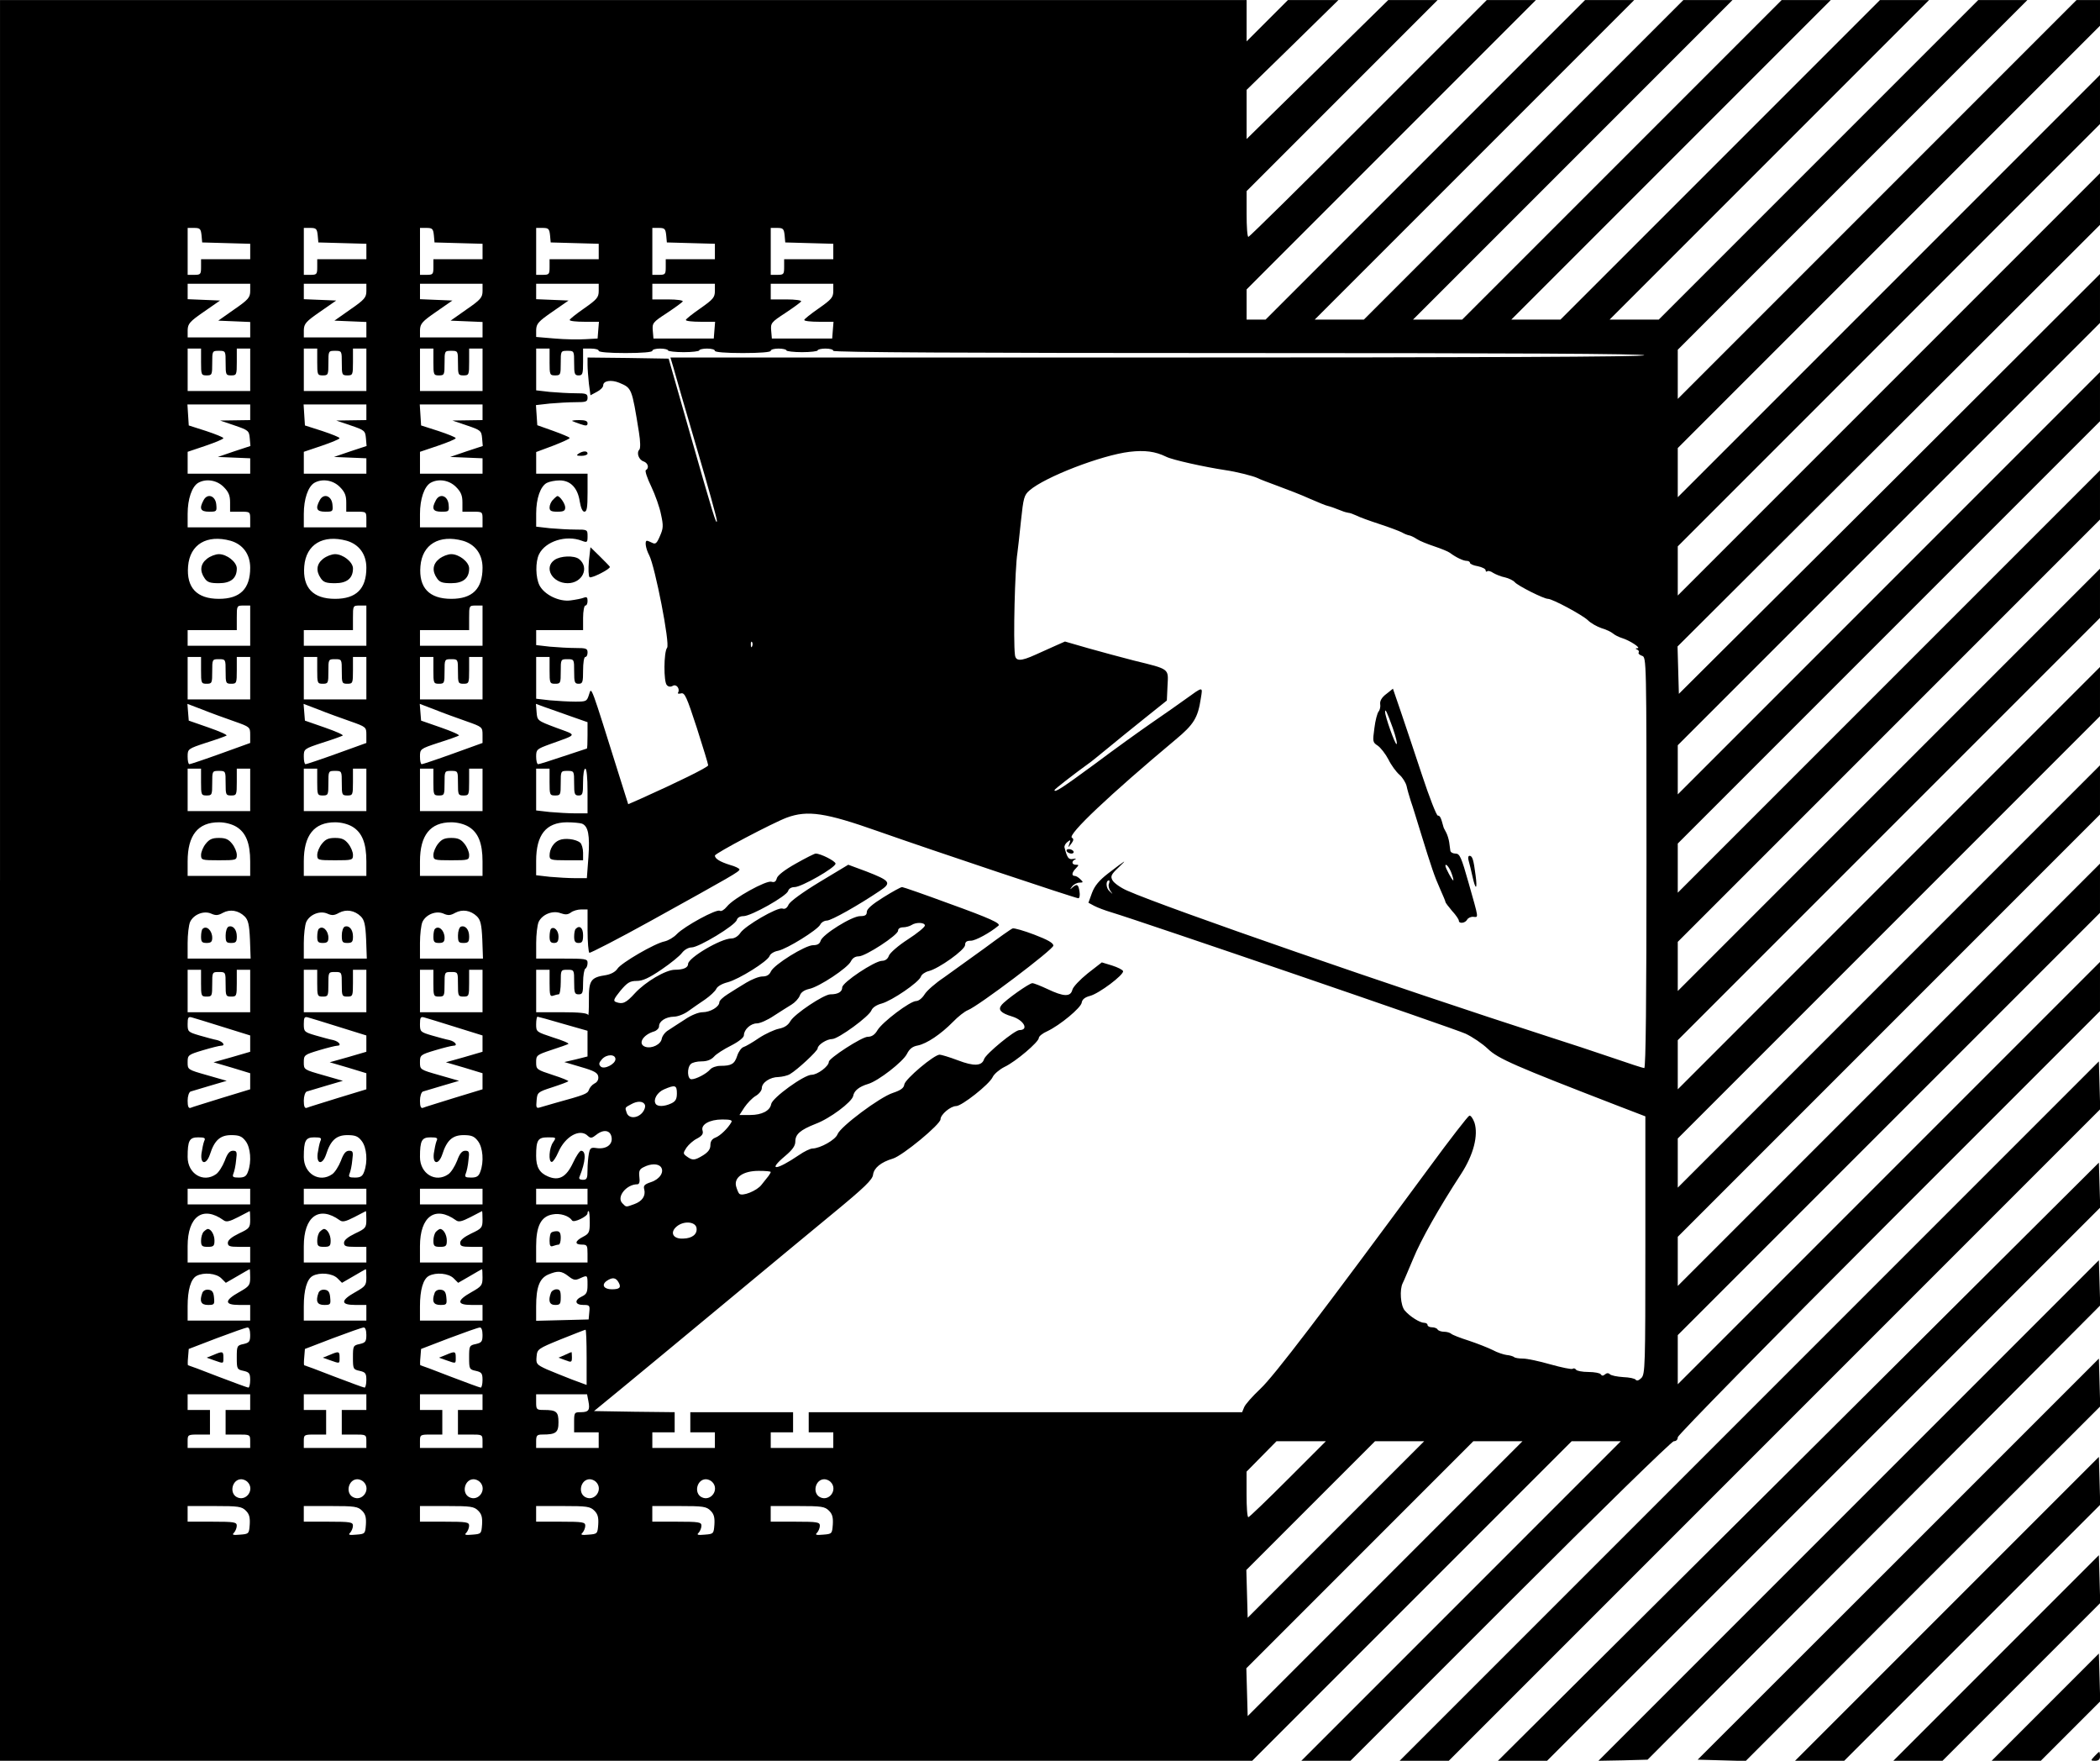 <?xml version="1.0" standalone="no"?>
<!DOCTYPE svg PUBLIC "-//W3C//DTD SVG 20010904//EN"
 "http://www.w3.org/TR/2001/REC-SVG-20010904/DTD/svg10.dtd">
<svg version="1.0" xmlns="http://www.w3.org/2000/svg"
 width="940pt" height="788pt" viewBox="0 0 940 788"
 preserveAspectRatio="xMidYMid meet">

<g transform="translate(0,788) scale(0.1,-0.1)"
fill="#000000" stroke="none">
<path d="M0 3940 l0 -3940 2803 0 2802 0 715 715 715 715 110 0 110 0 -715
-715 -715 -715 110 0 110 0 715 715 c403 403 723 715 732 715 11 0 18 7 18 18
0 9 411 428 945 962 l945 945 0 110 0 110 -945 -945 -945 -945 0 110 0 110
945 945 945 945 0 110 0 110 -945 -945 -945 -945 0 110 0 110 945 945 945 945
0 110 0 110 -945 -945 -945 -945 0 110 0 110 945 945 945 945 0 110 0 110
-945 -945 -945 -945 0 110 0 110 945 945 945 945 0 110 0 110 -945 -945 -945
-945 0 110 0 110 945 945 945 945 0 110 0 110 -945 -945 -945 -945 0 110 0
110 945 945 945 945 0 110 0 110 -945 -945 -945 -945 0 110 0 110 945 945 945
945 0 109 0 110 -942 -940 -943 -939 -3 106 -3 106 946 943 945 944 0 115 0
116 -945 -945 -945 -945 0 110 0 110 945 945 945 945 0 110 0 110 -945 -945
-945 -945 0 110 0 110 945 945 945 945 0 57 0 58 -52 0 -53 0 -892 -892 -893
-893 0 110 0 110 782 782 783 783 -110 0 -110 0 -715 -715 -715 -715 -110 0
-110 0 715 715 715 715 -110 0 -110 0 -715 -715 -715 -715 -110 0 -110 0 715
715 715 715 -110 0 -110 0 -715 -715 -715 -715 -110 0 -110 0 715 715 715 715
-110 0 -110 0 -715 -715 -715 -715 -110 0 -110 0 715 715 715 715 -110 0 -110
0 -715 -715 -715 -715 -42 0 -43 0 0 67 0 68 647 647 648 648 -110 0 -110 0
-530 -530 c-291 -292 -533 -530 -537 -530 -5 0 -8 46 -8 102 l0 103 427 427
428 428 -111 0 -110 0 -317 -311 -317 -311 0 110 0 110 206 201 205 201 -113
0 -113 0 -92 -92 -93 -93 0 93 0 92 -2790 0 -2790 0 0 -3940z m902 2888 l3
-33 108 -3 107 -3 0 -34 0 -35 -110 0 -110 0 0 -35 c0 -32 -2 -35 -30 -35
l-30 0 0 105 0 105 29 0 c26 0 30 -4 33 -32z m520 0 l3 -33 108 -3 107 -3 0
-34 0 -35 -110 0 -110 0 0 -35 c0 -32 -2 -35 -30 -35 l-30 0 0 105 0 105 29 0
c26 0 30 -4 33 -32z m520 0 l3 -33 108 -3 107 -3 0 -34 0 -35 -110 0 -110 0 0
-35 c0 -32 -2 -35 -30 -35 l-30 0 0 105 0 105 29 0 c26 0 30 -4 33 -32z m520
0 l3 -33 108 -3 107 -3 0 -34 0 -35 -110 0 -110 0 0 -35 c0 -32 -2 -35 -30
-35 l-30 0 0 105 0 105 29 0 c26 0 30 -4 33 -32z m520 0 l3 -33 108 -3 107 -3
0 -34 0 -35 -110 0 -110 0 0 -35 c0 -32 -2 -35 -30 -35 l-30 0 0 105 0 105 29
0 c26 0 30 -4 33 -32z m530 0 l3 -33 108 -3 107 -3 0 -34 0 -35 -110 0 -110 0
0 -35 c0 -32 -2 -35 -30 -35 l-30 0 0 105 0 105 29 0 c26 0 30 -4 33 -32z
m-2392 -250 c0 -29 -8 -39 -72 -83 l-71 -50 72 -3 71 -3 0 -34 0 -35 -140 0
-140 0 0 33 c1 28 9 38 73 82 l72 50 -72 3 -73 3 0 34 0 35 140 0 140 0 0 -32z
m520 0 c0 -29 -8 -39 -72 -83 l-71 -50 72 -3 71 -3 0 -34 0 -35 -140 0 -140 0
0 33 c1 28 9 38 73 82 l72 50 -72 3 -73 3 0 34 0 35 140 0 140 0 0 -32z m520
0 c0 -29 -8 -39 -72 -83 l-71 -50 72 -3 71 -3 0 -34 0 -35 -140 0 -140 0 0 33
c1 28 9 38 73 82 l72 50 -72 3 -73 3 0 34 0 35 140 0 140 0 0 -32z m520 0 c0
-29 -8 -38 -65 -78 -36 -25 -65 -48 -65 -52 0 -5 30 -8 66 -8 l65 0 -3 -37 -3
-38 -55 -3 c-30 -2 -92 -1 -137 3 l-83 7 0 31 c1 28 9 38 73 82 l72 50 -72 3
-73 3 0 34 0 35 140 0 140 0 0 -32z m520 0 c0 -29 -8 -38 -65 -78 -36 -25 -65
-48 -65 -52 0 -5 30 -8 66 -8 l65 0 -3 -37 -3 -38 -135 0 -135 0 -3 35 c-3 34
0 38 63 79 36 24 68 47 71 52 3 5 -27 9 -65 9 l-71 0 0 35 0 35 140 0 140 0 0
-32z m530 0 c0 -29 -8 -38 -65 -78 -36 -25 -65 -48 -65 -52 0 -5 30 -8 66 -8
l65 0 -3 -37 -3 -38 -135 0 -135 0 -3 35 c-3 34 0 38 63 79 36 24 68 47 71 52
3 5 -27 9 -65 9 l-71 0 0 35 0 35 140 0 140 0 0 -32z m-2830 -318 c0 -57 1
-60 25 -60 24 0 25 3 25 55 0 54 0 55 30 55 30 0 30 -1 30 -55 0 -52 1 -55 25
-55 24 0 25 3 25 60 l0 60 30 0 30 0 0 -95 0 -95 -140 0 -140 0 0 95 0 95 30
0 30 0 0 -60z m520 0 c0 -57 1 -60 25 -60 24 0 25 3 25 55 0 54 0 55 30 55 30
0 30 -1 30 -55 0 -52 1 -55 25 -55 24 0 25 3 25 60 l0 60 30 0 30 0 0 -95 0
-95 -140 0 -140 0 0 95 0 95 30 0 30 0 0 -60z m520 0 c0 -57 1 -60 25 -60 24
0 25 3 25 55 0 54 0 55 30 55 30 0 30 -1 30 -55 0 -52 1 -55 25 -55 24 0 25 3
25 60 l0 60 30 0 30 0 0 -95 0 -95 -140 0 -140 0 0 95 0 95 30 0 30 0 0 -60z
m520 0 c0 -57 1 -60 25 -60 24 0 25 3 25 55 0 54 0 55 30 55 30 0 30 -1 30
-55 0 -48 2 -55 20 -55 18 0 20 7 20 60 l0 60 35 0 c19 0 35 -4 35 -10 0 -6
47 -10 120 -10 73 0 120 4 120 10 0 6 16 10 35 10 19 0 35 -4 35 -8 0 -4 32
-8 70 -8 39 0 70 4 70 8 0 4 16 8 35 8 19 0 35 -4 35 -10 0 -6 48 -10 125 -10
77 0 125 4 125 10 0 6 16 10 35 10 19 0 35 -4 35 -8 0 -4 32 -8 70 -8 39 0 70
4 70 8 0 4 16 8 35 8 19 0 35 -4 35 -10 0 -7 612 -10 1815 -10 1203 0 1815 -3
1815 -10 0 -7 -733 -10 -2179 -10 l-2180 0 14 -47 c7 -27 54 -188 104 -359 50
-170 91 -317 90 -325 -1 -24 -18 32 -119 386 l-97 340 -182 3 -181 2 0 -32 c0
-18 3 -56 6 -85 l7 -52 28 15 c16 8 29 21 29 29 0 21 35 27 72 12 56 -24 56
-22 88 -221 7 -43 7 -73 2 -78 -14 -14 -3 -46 19 -53 20 -7 26 -30 10 -39 -5
-3 6 -36 24 -73 18 -38 38 -94 44 -126 11 -50 10 -62 -5 -96 -14 -33 -20 -38
-35 -30 -10 5 -20 9 -23 9 -11 0 -6 -35 10 -65 26 -50 94 -397 80 -414 -15
-19 -16 -153 -1 -167 7 -8 17 -9 27 -3 16 9 33 -14 23 -31 -3 -4 3 -6 14 -3
16 4 25 -16 70 -154 28 -87 51 -163 51 -168 -1 -9 -138 -76 -303 -150 l-55
-24 -40 127 c-129 411 -124 400 -135 365 -10 -32 -12 -33 -62 -33 -29 0 -80 3
-114 6 l-61 7 0 93 0 94 30 0 30 0 0 -60 c0 -57 1 -60 25 -60 24 0 25 3 25 55
0 54 0 55 30 55 30 0 30 -1 30 -55 0 -48 2 -55 20 -55 18 0 20 7 20 60 0 33 4
60 10 60 6 0 10 9 10 20 0 18 -7 20 -54 20 -29 0 -81 3 -115 6 l-61 7 0 33 0
34 105 0 105 0 0 55 c0 30 5 55 10 55 6 0 10 9 10 21 0 16 -4 19 -17 14 -10
-4 -36 -9 -59 -12 -51 -7 -117 25 -139 67 -18 35 -19 106 -2 140 29 58 121 87
191 60 24 -9 26 -8 26 20 0 30 -1 30 -54 30 -29 0 -81 3 -115 6 l-61 7 0 59
c0 67 19 122 48 137 12 6 37 11 57 11 49 0 81 -34 90 -94 5 -29 12 -46 21 -46
11 0 14 19 14 85 l0 85 -115 0 -115 0 0 48 0 49 75 28 c41 16 75 31 75 35 0 3
-33 17 -72 31 l-73 26 -3 45 -3 45 62 7 c34 3 86 6 115 6 47 0 54 2 54 20 0
18 -7 20 -54 20 -29 0 -81 3 -115 6 l-61 7 0 93 0 94 30 0 30 0 0 -60z m-1340
-225 l0 -35 -67 -1 -68 -1 65 -22 c62 -21 65 -24 68 -57 l3 -35 -73 -24 -73
-25 73 -3 72 -3 0 -34 0 -35 -140 0 -140 0 0 49 0 49 80 27 c44 15 80 30 80
34 0 4 -35 18 -77 32 l-78 25 -3 47 -3 47 140 0 141 0 0 -35z m520 0 l0 -35
-67 -1 -68 -1 65 -22 c62 -21 65 -24 68 -57 l3 -35 -73 -24 -73 -25 73 -3 72
-3 0 -34 0 -35 -140 0 -140 0 0 49 0 49 80 27 c44 15 80 30 80 34 0 4 -35 18
-77 32 l-78 25 -3 47 -3 47 140 0 141 0 0 -35z m520 0 l0 -35 -67 -1 -68 -1
65 -22 c62 -21 65 -24 68 -57 l3 -35 -73 -24 -73 -25 73 -3 72 -3 0 -34 0 -35
-140 0 -140 0 0 49 0 49 80 27 c44 15 80 30 80 34 0 4 -35 18 -77 32 l-78 25
-3 47 -3 47 140 0 141 0 0 -35z m3060 -199 c27 -14 172 -46 265 -60 49 -7 124
-26 143 -35 9 -5 51 -21 92 -36 41 -15 106 -40 143 -57 37 -16 73 -31 80 -32
12 -3 30 -9 65 -23 9 -4 22 -7 28 -8 6 0 22 -6 35 -12 13 -7 60 -24 103 -38
43 -14 88 -31 100 -37 12 -7 27 -13 34 -14 7 -1 23 -9 35 -17 12 -8 47 -22 77
-32 30 -10 62 -23 70 -29 28 -21 60 -36 75 -36 8 0 15 -4 15 -9 0 -5 16 -12
35 -15 19 -4 35 -12 35 -18 0 -6 3 -8 7 -5 3 4 16 1 27 -7 12 -7 36 -17 53
-20 17 -4 37 -14 43 -21 13 -16 130 -75 149 -75 20 0 154 -72 179 -96 13 -13
40 -28 60 -35 21 -6 44 -17 52 -24 8 -7 26 -16 39 -20 36 -11 88 -45 71 -46
-10 0 -11 -2 -2 -6 6 -2 10 -8 7 -13 -3 -5 4 -11 15 -15 20 -6 20 -13 20 -926
0 -605 -3 -919 -10 -919 -5 0 -70 21 -142 46 -73 25 -203 68 -288 95 -676 218
-1710 576 -1884 653 -30 13 -59 34 -66 46 -10 18 -7 26 27 58 42 40 34 35 -47
-27 -40 -31 -60 -55 -72 -87 l-16 -44 26 -14 c15 -8 50 -21 77 -29 139 -42
1538 -521 1585 -543 30 -14 75 -44 100 -68 46 -44 117 -75 580 -254 l125 -48
0 -577 c0 -540 -1 -577 -18 -594 -11 -11 -20 -14 -25 -8 -4 6 -29 11 -56 12
-28 2 -54 7 -60 13 -6 6 -14 6 -22 -1 -8 -7 -14 -7 -19 1 -3 5 -28 10 -55 10
-27 0 -52 5 -55 10 -4 6 -11 8 -16 4 -5 -3 -49 6 -99 20 -49 14 -104 26 -123
26 -18 0 -37 3 -40 7 -4 3 -19 8 -33 9 -14 2 -42 11 -62 22 -20 10 -68 29
-107 42 -38 12 -74 26 -79 31 -6 5 -20 9 -32 9 -13 0 -26 5 -29 10 -3 6 -15
10 -26 10 -10 0 -19 5 -19 10 0 6 -7 10 -15 10 -19 0 -64 28 -87 55 -19 22
-24 94 -9 123 5 9 25 58 46 107 35 86 116 229 215 381 56 86 78 173 60 230 -7
19 -17 33 -23 31 -6 -2 -87 -106 -180 -233 -486 -659 -695 -933 -755 -989 -35
-33 -68 -70 -73 -83 l-9 -22 -970 0 -970 0 0 -45 0 -45 55 0 55 0 0 -35 0 -35
-140 0 -140 0 0 35 0 35 50 0 50 0 0 45 0 45 -230 0 -230 0 0 -45 0 -45 55 0
55 0 0 -35 0 -35 -140 0 -140 0 0 35 0 35 50 0 50 0 0 45 0 45 -180 2 -181 3
134 110 c74 61 275 227 447 370 172 143 392 325 489 405 141 116 177 151 179
173 4 30 35 56 89 72 43 13 213 153 213 176 0 21 45 59 70 59 25 0 148 97 163
129 6 14 31 35 53 46 51 24 154 112 154 130 0 7 17 21 38 30 57 27 151 105
154 128 2 14 14 24 37 30 40 10 153 95 148 111 -2 6 -24 17 -49 25 l-46 14
-63 -49 c-36 -29 -66 -61 -69 -74 -8 -32 -39 -31 -112 4 -30 14 -60 26 -67 26
-14 0 -120 -75 -138 -98 -17 -21 -3 -36 47 -51 53 -16 77 -61 33 -61 -21 0
-151 -107 -158 -130 -10 -31 -45 -33 -118 -5 -37 14 -74 25 -81 25 -25 0 -154
-109 -158 -133 -2 -16 -15 -26 -51 -38 -59 -19 -235 -151 -248 -185 -9 -25
-77 -63 -112 -64 -10 0 -37 -13 -60 -29 -103 -70 -144 -73 -62 -4 32 27 45 45
45 64 0 33 22 52 90 79 65 24 163 98 169 125 4 24 27 42 67 54 45 13 157 100
174 135 11 22 25 33 48 37 40 8 103 50 158 106 23 24 53 47 66 52 47 18 383
272 383 289 0 12 -25 26 -85 49 -47 18 -90 30 -97 28 -7 -2 -63 -42 -125 -88
-62 -45 -144 -104 -182 -131 -39 -26 -78 -60 -88 -77 -10 -16 -26 -29 -37 -29
-27 0 -150 -93 -173 -130 -12 -21 -26 -30 -44 -30 -26 0 -174 -96 -174 -112 0
-20 -51 -58 -77 -58 -34 0 -176 -103 -181 -131 -5 -30 -42 -49 -94 -49 l-48 0
22 34 c13 19 35 42 50 51 16 9 28 25 28 35 0 25 37 50 75 50 16 1 40 6 51 13
33 19 124 104 124 115 0 16 41 42 65 42 27 0 167 102 176 129 5 12 23 24 46
30 46 13 165 94 175 120 3 10 19 21 35 25 45 11 163 95 163 117 0 14 7 19 26
19 20 0 85 35 123 67 13 10 -37 33 -220 99 -111 41 -206 74 -211 74 -6 0 -44
-21 -84 -46 -50 -31 -74 -52 -74 -65 0 -14 -7 -19 -30 -19 -37 0 -170 -83
-177 -111 -4 -13 -14 -19 -33 -19 -36 0 -175 -87 -189 -117 -7 -16 -19 -23
-38 -23 -16 0 -48 -13 -73 -28 -25 -15 -62 -38 -82 -51 -21 -13 -38 -29 -38
-36 0 -21 -41 -45 -75 -45 -18 0 -51 -13 -80 -33 -27 -17 -60 -39 -74 -48 -14
-8 -27 -26 -29 -38 -4 -25 -44 -45 -73 -36 -36 12 -12 54 39 69 12 4 22 14 22
23 0 23 30 42 66 43 17 0 46 11 65 25 19 14 53 37 75 52 23 16 45 37 50 47 5
12 27 24 51 30 50 13 180 94 188 118 3 9 20 20 38 23 41 9 174 92 188 116 5
11 19 19 30 19 20 0 142 69 237 133 54 36 48 45 -60 87 l-81 30 -128 -77 c-76
-46 -132 -87 -139 -101 -7 -16 -16 -22 -28 -18 -22 7 -167 -77 -188 -109 -10
-15 -26 -25 -40 -25 -48 0 -194 -87 -194 -114 0 -17 -22 -26 -59 -26 -41 0
-132 -54 -179 -105 -40 -44 -55 -51 -86 -39 -12 5 -8 14 21 50 31 37 43 44 73
44 27 0 55 13 111 51 41 28 82 61 92 75 11 14 29 24 43 24 32 0 196 99 202
123 3 10 14 17 30 17 34 0 194 90 200 113 3 10 14 17 29 17 30 0 183 87 183
105 0 11 -66 45 -89 45 -5 0 -45 -20 -89 -45 -50 -28 -82 -53 -85 -66 -4 -15
-11 -19 -24 -15 -23 7 -170 -74 -199 -111 -12 -15 -26 -23 -32 -19 -15 9 -158
-69 -192 -104 -14 -15 -38 -29 -55 -33 -43 -8 -194 -96 -211 -122 -9 -14 -29
-25 -52 -29 -68 -10 -77 -24 -76 -112 0 -43 -1 -73 -4 -66 -2 8 -38 12 -118
12 l-114 0 0 95 0 95 30 0 30 0 0 -61 c0 -52 2 -60 16 -55 9 3 20 6 25 6 5 0
9 25 9 55 0 54 0 55 30 55 30 0 30 -1 30 -55 0 -48 2 -55 20 -55 18 0 20 7 20
54 0 30 5 58 10 61 6 3 10 15 10 26 0 18 -8 19 -115 19 l-115 0 0 70 c0 38 5
80 11 94 16 34 63 53 99 39 20 -7 31 -7 45 3 10 8 31 14 47 14 l28 0 0 -94 c0
-52 4 -97 8 -100 4 -2 129 62 277 144 361 200 395 219 395 229 0 4 -19 14 -42
20 -45 14 -68 28 -68 42 0 10 258 146 322 170 93 34 173 22 408 -61 247 -87
884 -300 897 -300 5 0 8 14 5 30 -5 33 -11 36 -32 18 -12 -11 -12 -10 -1 5 7
9 22 17 33 17 17 0 18 2 4 15 -8 8 -19 15 -25 15 -16 0 -13 16 5 34 14 15 14
16 0 16 -19 0 -21 16 -3 24 6 4 2 4 -10 2 -20 -4 -26 5 -38 51 -2 7 4 18 13
25 14 11 15 10 9 -7 -7 -20 -7 -20 8 -1 11 15 12 22 3 27 -21 13 171 194 464
439 82 68 100 98 113 184 9 55 12 55 -70 -4 -27 -20 -95 -67 -150 -105 -55
-38 -169 -120 -253 -183 -147 -108 -182 -131 -182 -118 0 4 82 68 165 128 5 4
39 31 74 60 35 29 109 89 164 133 l100 80 3 66 c4 78 12 73 -151 113 -55 14
-147 39 -204 55 l-104 30 -43 -19 c-24 -11 -64 -29 -89 -40 -66 -30 -89 -30
-92 0 -8 64 0 386 11 455 2 17 10 81 16 144 11 103 14 115 38 136 70 61 323
158 448 173 68 8 115 2 164 -22z m-4219 -135 c23 -23 29 -39 29 -70 l0 -41 45
0 c45 0 45 0 45 -35 l0 -35 -140 0 -140 0 0 60 c0 67 19 122 47 139 35 20 83
13 114 -18z m520 0 c23 -23 29 -39 29 -70 l0 -41 45 0 c45 0 45 0 45 -35 l0
-35 -140 0 -140 0 0 60 c0 67 19 122 47 139 35 20 83 13 114 -18z m520 0 c23
-23 29 -39 29 -70 l0 -41 45 0 c45 0 45 0 45 -35 l0 -35 -140 0 -140 0 0 60
c0 67 19 122 47 139 35 20 83 13 114 -18z m-1009 -241 c55 -16 88 -60 88 -121
0 -94 -45 -139 -140 -139 -99 0 -146 50 -138 146 8 98 84 143 190 114z m520 0
c55 -16 88 -60 88 -121 0 -94 -45 -139 -140 -139 -99 0 -146 50 -138 146 8 98
84 143 190 114z m520 0 c55 -16 88 -60 88 -121 0 -94 -45 -139 -140 -139 -99
0 -146 50 -138 146 8 98 84 143 190 114z m-952 -380 l0 -90 -140 0 -140 0 0
35 0 35 110 0 110 0 0 55 c0 54 0 55 30 55 l30 0 0 -90z m520 0 l0 -90 -140 0
-140 0 0 35 0 35 110 0 110 0 0 55 c0 54 0 55 30 55 l30 0 0 -90z m520 0 l0
-90 -140 0 -140 0 0 35 0 35 110 0 110 0 0 55 c0 54 0 55 30 55 l30 0 0 -90z
m1207 -92 c-3 -8 -6 -5 -6 6 -1 11 2 17 5 13 3 -3 4 -12 1 -19z m-2467 -108
c0 -57 1 -60 25 -60 24 0 25 3 25 55 0 54 0 55 30 55 30 0 30 -1 30 -55 0 -52
1 -55 25 -55 24 0 25 3 25 60 l0 60 30 0 30 0 0 -95 0 -95 -140 0 -140 0 0 95
0 95 30 0 30 0 0 -60z m520 0 c0 -57 1 -60 25 -60 24 0 25 3 25 55 0 54 0 55
30 55 30 0 30 -1 30 -55 0 -52 1 -55 25 -55 24 0 25 3 25 60 l0 60 30 0 30 0
0 -95 0 -95 -140 0 -140 0 0 95 0 95 30 0 30 0 0 -60z m520 0 c0 -57 1 -60 25
-60 24 0 25 3 25 55 0 54 0 55 30 55 30 0 30 -1 30 -55 0 -52 1 -55 25 -55 24
0 25 3 25 60 l0 60 30 0 30 0 0 -95 0 -95 -140 0 -140 0 0 95 0 95 30 0 30 0
0 -60z m-892 -228 c71 -25 72 -26 72 -61 l0 -36 -133 -48 c-72 -26 -135 -47
-139 -47 -5 0 -8 15 -8 34 0 34 1 35 83 62 45 14 86 29 91 32 5 3 -31 19 -80
36 l-89 31 -3 37 -3 38 68 -26 c37 -15 101 -38 141 -52z m520 0 c71 -25 72
-26 72 -61 l0 -36 -133 -48 c-72 -26 -135 -47 -139 -47 -5 0 -8 15 -8 34 0 34
1 35 83 62 45 14 86 29 91 32 5 3 -31 19 -80 36 l-89 31 -3 37 -3 38 68 -26
c37 -15 101 -38 141 -52z m520 0 c71 -25 72 -26 72 -61 l0 -36 -133 -48 c-72
-26 -135 -47 -139 -47 -5 0 -8 15 -8 34 0 34 1 35 83 62 45 14 86 29 91 32 5
3 -31 19 -80 36 l-89 31 -3 37 -3 38 68 -26 c37 -15 101 -38 141 -52z m465 23
l77 -27 0 -59 c0 -32 -1 -59 -3 -59 -1 0 -49 -16 -106 -35 -56 -19 -107 -35
-112 -35 -5 0 -9 15 -9 34 0 32 3 34 63 56 125 45 122 38 27 73 -85 32 -85 32
-88 70 l-3 37 38 -14 c21 -7 73 -26 116 -41z m-1653 -295 c0 -57 1 -60 25 -60
24 0 25 3 25 55 0 54 0 55 30 55 30 0 30 -1 30 -55 0 -52 1 -55 25 -55 24 0
25 3 25 60 l0 60 30 0 30 0 0 -95 0 -95 -140 0 -140 0 0 95 0 95 30 0 30 0 0
-60z m520 0 c0 -57 1 -60 25 -60 24 0 25 3 25 55 0 54 0 55 30 55 30 0 30 -1
30 -55 0 -52 1 -55 25 -55 24 0 25 3 25 60 l0 60 30 0 30 0 0 -95 0 -95 -140
0 -140 0 0 95 0 95 30 0 30 0 0 -60z m520 0 c0 -57 1 -60 25 -60 24 0 25 3 25
55 0 54 0 55 30 55 30 0 30 -1 30 -55 0 -52 1 -55 25 -55 24 0 25 3 25 60 l0
60 30 0 30 0 0 -95 0 -95 -140 0 -140 0 0 95 0 95 30 0 30 0 0 -60z m520 0 c0
-57 1 -60 25 -60 24 0 25 3 25 55 0 54 0 55 30 55 30 0 30 -1 30 -55 0 -48 2
-55 20 -55 18 0 20 7 20 60 0 33 4 60 10 60 6 0 10 -40 10 -100 l0 -100 -54 0
c-29 0 -81 3 -115 6 l-61 7 0 93 0 94 30 0 30 0 0 -60z m-1402 -200 c43 -26
62 -74 62 -155 l0 -65 -140 0 -140 0 0 65 c0 117 46 175 140 175 28 0 58 -8
78 -20z m520 0 c43 -26 62 -74 62 -155 l0 -65 -140 0 -140 0 0 65 c0 117 46
175 140 175 28 0 58 -8 78 -20z m520 0 c43 -26 62 -74 62 -155 l0 -65 -140 0
-140 0 0 65 c0 117 46 175 140 175 28 0 58 -8 78 -20z m507 14 c28 -11 36 -51
29 -150 l-7 -94 -52 0 c-29 0 -80 3 -114 6 l-61 7 0 64 c0 117 44 172 137 173
28 0 59 -3 68 -6z m2359 -269 c-4 -8 0 -23 7 -33 12 -16 12 -16 -5 0 -16 14
-17 48 -2 48 3 0 3 -7 0 -15z m-3869 -146 c16 -16 21 -36 24 -104 l3 -85 -141
0 -141 0 0 70 c0 38 5 80 11 94 16 34 62 52 95 37 20 -9 31 -8 52 4 32 17 69
11 97 -16z m520 0 c16 -16 21 -36 24 -104 l3 -85 -141 0 -141 0 0 70 c0 38 5
80 11 94 16 34 62 52 95 37 20 -9 31 -8 52 4 32 17 69 11 97 -16z m520 0 c16
-16 21 -36 24 -104 l3 -85 -141 0 -141 0 0 70 c0 38 5 80 11 94 16 34 62 52
95 37 20 -9 31 -8 52 4 32 17 69 11 97 -16z m2005 -41 c0 -7 -34 -35 -76 -62
-42 -27 -80 -60 -85 -73 -5 -15 -17 -23 -31 -23 -34 -1 -178 -97 -178 -119 0
-20 -19 -31 -53 -31 -29 0 -161 -88 -179 -120 -11 -19 -27 -29 -52 -34 -19 -4
-59 -22 -88 -41 -29 -20 -60 -38 -70 -41 -9 -3 -22 -20 -28 -39 -12 -37 -26
-45 -75 -45 -18 0 -38 -7 -46 -16 -16 -19 -63 -44 -84 -44 -18 0 -21 50 -3 68
7 7 28 12 48 12 25 0 43 7 56 21 10 12 45 34 77 50 35 18 57 36 57 46 0 25 30
53 58 53 14 0 48 15 76 34 28 18 64 41 79 50 15 9 32 27 37 40 5 15 20 25 41
30 44 8 175 95 188 124 7 14 19 22 35 22 30 0 176 95 176 115 0 9 9 15 23 15
12 0 29 5 37 10 21 14 60 12 60 -2z m-3240 -258 c0 -57 1 -60 25 -60 24 0 25
3 25 55 0 54 0 55 30 55 30 0 30 -1 30 -55 0 -52 1 -55 25 -55 24 0 25 3 25
60 l0 60 30 0 30 0 0 -95 0 -95 -140 0 -140 0 0 95 0 95 30 0 30 0 0 -60z
m520 0 c0 -57 1 -60 25 -60 24 0 25 3 25 55 0 54 0 55 30 55 30 0 30 -1 30
-55 0 -52 1 -55 25 -55 24 0 25 3 25 60 l0 60 30 0 30 0 0 -95 0 -95 -140 0
-140 0 0 95 0 95 30 0 30 0 0 -60z m520 0 c0 -57 1 -60 25 -60 24 0 25 3 25
55 0 54 0 55 30 55 30 0 30 -1 30 -55 0 -52 1 -55 25 -55 24 0 25 3 25 60 l0
60 30 0 30 0 0 -95 0 -95 -140 0 -140 0 0 95 0 95 30 0 30 0 0 -60z m-942
-196 l122 -38 0 -37 0 -36 -82 -24 -82 -23 82 -24 82 -25 0 -36 0 -36 -128
-39 c-70 -22 -133 -41 -139 -44 -9 -3 -13 7 -13 32 0 20 6 38 13 41 6 2 46 14
87 26 l75 22 -87 25 c-88 25 -88 25 -88 58 0 32 2 34 69 54 37 11 73 20 80 20
22 0 10 18 -16 25 -16 3 -52 13 -80 21 -51 15 -53 17 -53 51 0 29 3 34 18 30
9 -2 72 -22 140 -43z m520 0 l122 -38 0 -37 0 -36 -82 -24 -82 -23 82 -24 82
-25 0 -36 0 -36 -128 -39 c-70 -22 -133 -41 -139 -44 -9 -3 -13 7 -13 32 0 20
6 38 13 41 6 2 46 14 87 26 l75 22 -87 25 c-88 25 -88 25 -88 58 0 32 2 34 69
54 37 11 73 20 80 20 22 0 10 18 -16 25 -16 3 -52 13 -80 21 -51 15 -53 17
-53 51 0 29 3 34 18 30 9 -2 72 -22 140 -43z m520 0 l122 -38 0 -37 0 -36 -82
-24 -82 -23 82 -24 82 -25 0 -36 0 -36 -128 -39 c-70 -22 -133 -41 -139 -44
-9 -3 -13 7 -13 32 0 20 6 38 13 41 6 2 46 14 87 26 l75 22 -87 25 c-88 25
-88 25 -88 58 0 32 2 34 69 54 37 11 73 20 80 20 22 0 10 18 -16 25 -16 3 -52
13 -80 21 -51 15 -53 17 -53 51 0 29 3 34 18 30 9 -2 72 -22 140 -43z m483 14
l109 -31 0 -58 0 -57 -52 -13 -52 -12 74 -22 c59 -17 76 -26 78 -43 2 -13 -4
-25 -17 -31 -11 -6 -22 -19 -25 -29 -6 -17 -19 -22 -150 -58 -28 -8 -58 -17
-69 -20 -16 -5 -18 -1 -15 31 3 36 5 38 70 59 37 12 69 24 72 27 3 2 -28 15
-69 28 -73 24 -75 25 -75 57 0 31 2 33 68 55 37 12 71 24 76 27 5 3 -26 16
-68 29 -75 25 -76 25 -76 59 0 19 3 34 6 34 3 0 54 -14 115 -32z m234 -158 c0
-22 -51 -48 -66 -33 -10 10 -8 17 6 33 21 23 60 23 60 0z m275 -153 c0 -26 -6
-36 -25 -45 -32 -15 -62 -15 -70 -2 -12 19 7 52 38 65 49 21 57 19 57 -18z
m-143 -52 c3 -9 -3 -25 -12 -35 -24 -27 -62 -26 -70 1 -8 23 -8 22 20 37 28
16 55 15 62 -3z m387 -77 c-15 -27 -50 -61 -71 -69 -16 -6 -23 -17 -23 -34 0
-18 -10 -31 -32 -45 -39 -24 -48 -24 -73 -6 -18 13 -18 15 -2 40 10 14 31 33
48 41 22 12 28 21 24 35 -9 27 31 50 88 50 36 0 46 -3 41 -12z m-536 -70 c4
-32 -26 -52 -68 -46 -25 4 -29 0 -34 -25 -3 -16 -6 -49 -6 -73 0 -38 -3 -44
-21 -44 -13 0 -19 5 -15 13 28 69 31 117 7 117 -6 0 -22 -24 -36 -54 -30 -64
-63 -82 -112 -61 -38 16 -53 42 -53 92 0 71 8 83 52 83 38 0 39 0 24 -22 -18
-25 -22 -88 -6 -88 6 0 19 20 29 43 31 72 98 109 133 73 12 -11 18 -10 38 6
33 26 64 20 68 -14z m-1639 -14 c23 -29 28 -94 11 -138 -7 -20 -16 -26 -41
-26 -26 0 -30 3 -24 18 4 9 10 36 12 60 5 37 3 42 -14 42 -15 0 -25 -12 -37
-45 -10 -25 -27 -52 -39 -60 -57 -40 -127 2 -127 77 0 74 8 88 47 88 30 0 34
-3 27 -17 -4 -10 -9 -35 -12 -55 -6 -50 22 -52 38 -4 20 63 46 86 95 86 35 0
48 -5 64 -26z m520 0 c23 -29 28 -94 11 -138 -7 -20 -16 -26 -41 -26 -26 0
-30 3 -24 18 4 9 10 36 12 60 5 37 3 42 -14 42 -15 0 -25 -12 -37 -45 -10 -25
-27 -52 -39 -60 -57 -40 -127 2 -127 77 0 74 8 88 47 88 30 0 34 -3 27 -17 -4
-10 -9 -35 -12 -55 -6 -50 22 -52 38 -4 20 63 46 86 95 86 35 0 48 -5 64 -26z
m520 0 c23 -29 28 -94 11 -138 -7 -20 -16 -26 -41 -26 -26 0 -30 3 -24 18 4 9
10 36 12 60 5 37 3 42 -14 42 -15 0 -25 -12 -37 -45 -10 -25 -27 -52 -39 -60
-57 -40 -127 2 -127 77 0 74 8 88 47 88 30 0 34 -3 27 -17 -4 -10 -9 -35 -12
-55 -6 -50 22 -52 38 -4 20 63 46 86 95 86 35 0 48 -5 64 -26z m819 -116 c17
-22 -4 -55 -43 -68 -30 -10 -36 -16 -31 -33 7 -29 -9 -53 -45 -66 -39 -14 -35
-14 -53 4 -28 28 18 85 67 85 9 0 12 11 9 33 -3 27 1 35 20 44 31 16 63 16 76
1z m492 -23 c0 -3 -5 -11 -10 -18 -6 -7 -19 -24 -31 -39 -20 -27 -87 -54 -100
-40 -4 4 -10 19 -14 33 -10 40 32 69 101 69 30 0 54 -2 54 -5z m-2330 -110 l0
-35 -140 0 -140 0 0 35 0 35 140 0 140 0 0 -35z m520 0 l0 -35 -140 0 -140 0
0 35 0 35 140 0 140 0 0 -35z m520 0 l0 -35 -140 0 -140 0 0 35 0 35 140 0
140 0 0 -35z m470 0 l0 -35 -115 0 -115 0 0 35 0 35 115 0 115 0 0 -35z
m-1510 -103 c0 -36 -3 -40 -50 -62 -33 -16 -50 -30 -50 -42 0 -15 8 -18 50
-18 l50 0 0 -35 0 -35 -140 0 -140 0 0 73 c0 133 68 183 161 116 12 -9 26 -6
65 14 27 14 50 26 52 27 1 0 2 -17 2 -38z m520 0 c0 -36 -3 -40 -50 -62 -33
-16 -50 -30 -50 -42 0 -15 8 -18 50 -18 l50 0 0 -35 0 -35 -140 0 -140 0 0 73
c0 133 68 183 161 116 12 -9 26 -6 65 14 27 14 50 26 52 27 1 0 2 -17 2 -38z
m520 0 c0 -36 -3 -40 -50 -62 -33 -16 -50 -30 -50 -42 0 -15 8 -18 50 -18 l50
0 0 -35 0 -35 -140 0 -140 0 0 73 c0 133 68 183 161 116 12 -9 26 -6 65 14 27
14 50 26 52 27 1 0 2 -17 2 -38z m480 -12 c0 -45 -3 -51 -30 -65 -37 -19 -39
-35 -5 -35 23 0 25 -4 25 -40 l0 -40 -115 0 -115 0 0 73 c0 90 22 133 73 142
34 7 74 -6 88 -27 7 -12 69 18 69 32 0 6 2 10 5 10 3 0 5 -22 5 -50z m478 -26
c4 -27 -19 -46 -59 -47 -46 -3 -62 27 -30 54 32 27 85 22 89 -7z m-1998 -221
c0 -35 -4 -40 -50 -66 -66 -37 -66 -57 0 -57 l50 0 0 -35 0 -35 -140 0 -140 0
0 64 c0 73 14 122 40 136 32 17 88 12 111 -11 l20 -20 52 30 c29 17 53 31 55
31 1 0 2 -17 2 -37z m520 0 c0 -35 -4 -40 -50 -66 -66 -37 -66 -57 0 -57 l50
0 0 -35 0 -35 -140 0 -140 0 0 64 c0 73 14 122 40 136 32 17 88 12 111 -11
l20 -20 52 30 c29 17 53 31 55 31 1 0 2 -17 2 -37z m520 0 c0 -35 -4 -40 -50
-66 -66 -37 -66 -57 0 -57 l50 0 0 -35 0 -35 -140 0 -140 0 0 64 c0 73 14 122
40 136 32 17 88 12 111 -11 l20 -20 52 30 c29 17 53 31 55 31 1 0 2 -17 2 -37z
m384 6 c23 -18 31 -20 52 -10 34 15 34 16 34 -29 0 -33 -4 -42 -25 -52 -35
-16 -32 -38 6 -38 28 0 30 -2 27 -32 l-3 -33 -117 -3 -118 -3 0 64 c0 86 15
126 54 143 43 18 59 17 90 -7z m225 -28 c13 -23 5 -31 -30 -31 -35 0 -48 19
-24 37 26 18 42 16 54 -6z m-1649 -235 c0 -30 -4 -35 -30 -41 -29 -6 -30 -9
-30 -60 0 -51 1 -54 30 -60 26 -6 30 -11 30 -41 0 -19 -4 -34 -8 -34 -4 0 -66
23 -137 50 -71 28 -131 50 -133 50 -2 0 -2 16 0 36 l3 37 125 48 c69 26 131
48 138 48 7 1 12 -12 12 -33z m520 0 c0 -30 -4 -35 -30 -41 -29 -6 -30 -9 -30
-60 0 -51 1 -54 30 -60 26 -6 30 -11 30 -41 0 -19 -4 -34 -8 -34 -4 0 -66 23
-137 50 -71 28 -131 50 -133 50 -2 0 -2 16 0 36 l3 37 125 48 c69 26 131 48
138 48 7 1 12 -12 12 -33z m520 0 c0 -30 -4 -35 -30 -41 -29 -6 -30 -9 -30
-60 0 -51 1 -54 30 -60 26 -6 30 -11 30 -41 0 -19 -4 -34 -8 -34 -4 0 -66 23
-137 50 -71 28 -131 50 -133 50 -2 0 -2 16 0 36 l3 37 125 48 c69 26 131 48
138 48 7 1 12 -12 12 -33z m466 -100 l0 -124 -65 24 c-36 14 -88 35 -114 46
-45 21 -48 24 -45 57 3 33 5 35 108 77 58 23 108 43 111 43 3 1 5 -55 5 -123z
m-1506 -201 l0 -35 -55 0 -55 0 0 -55 0 -55 55 0 c54 0 55 0 55 -30 l0 -30
-140 0 -140 0 0 30 c0 29 1 30 50 30 l50 0 0 55 0 55 -50 0 -50 0 0 35 0 35
140 0 140 0 0 -35z m520 0 l0 -35 -55 0 -55 0 0 -55 0 -55 55 0 c54 0 55 0 55
-30 l0 -30 -140 0 -140 0 0 30 c0 29 1 30 50 30 l50 0 0 55 0 55 -50 0 -50 0
0 35 0 35 140 0 140 0 0 -35z m520 0 l0 -35 -55 0 -55 0 0 -55 0 -55 55 0 c54
0 55 0 55 -30 l0 -30 -140 0 -140 0 0 30 c0 29 1 30 50 30 l50 0 0 55 0 55
-50 0 -50 0 0 35 0 35 140 0 140 0 0 -35z m474 4 c8 -40 1 -49 -35 -49 -28 0
-29 -2 -29 -45 l0 -45 55 0 55 0 0 -35 0 -35 -140 0 -140 0 0 30 c0 26 4 30
28 30 61 0 72 9 72 55 0 47 -9 55 -66 55 -32 0 -34 2 -34 35 l0 35 114 0 114
0 6 -31z m3131 -349 c-93 -93 -173 -170 -177 -170 -5 0 -8 46 -8 102 l0 102
67 68 67 68 111 0 110 0 -170 -170z m215 -225 l-395 -395 -3 107 -3 107 288
288 288 288 110 0 110 0 -395 -395z m220 -220 l-615 -615 -3 107 -3 107 508
508 508 508 110 0 110 0 -615 -615z m-5092 433 c34 -34 -6 -90 -48 -68 -35 19
-20 80 20 80 9 0 21 -5 28 -12z m520 0 c34 -34 -6 -90 -48 -68 -35 19 -20 80
20 80 9 0 21 -5 28 -12z m520 0 c34 -34 -6 -90 -48 -68 -35 19 -20 80 20 80 9
0 21 -5 28 -12z m520 0 c34 -34 -6 -90 -48 -68 -35 19 -20 80 20 80 9 0 21 -5
28 -12z m520 0 c34 -34 -6 -90 -48 -68 -35 19 -20 80 20 80 9 0 21 -5 28 -12z
m530 0 c34 -34 -6 -90 -48 -68 -35 19 -20 80 20 80 9 0 21 -5 28 -12z m-2617
-129 c15 -15 19 -30 17 -62 -3 -41 -4 -42 -43 -45 -32 -3 -38 -1 -27 9 6 7 12
21 12 31 0 16 -11 18 -110 18 l-110 0 0 35 0 35 120 0 c108 0 122 -2 141 -21z
m520 0 c15 -15 19 -30 17 -62 -3 -41 -4 -42 -43 -45 -32 -3 -38 -1 -27 9 6 7
12 21 12 31 0 16 -11 18 -110 18 l-110 0 0 35 0 35 120 0 c108 0 122 -2 141
-21z m520 0 c15 -15 19 -30 17 -62 -3 -41 -4 -42 -43 -45 -32 -3 -38 -1 -27 9
6 7 12 21 12 31 0 16 -11 18 -110 18 l-110 0 0 35 0 35 120 0 c108 0 122 -2
141 -21z m520 0 c15 -15 19 -30 17 -62 -3 -41 -4 -42 -43 -45 -32 -3 -38 -1
-27 9 6 7 12 21 12 31 0 16 -11 18 -110 18 l-110 0 0 35 0 35 120 0 c108 0
122 -2 141 -21z m520 0 c15 -15 19 -30 17 -62 -3 -41 -4 -42 -43 -45 -32 -3
-38 -1 -27 9 6 7 12 21 12 31 0 16 -11 18 -110 18 l-110 0 0 35 0 35 120 0
c108 0 122 -2 141 -21z m530 0 c15 -15 19 -30 17 -62 -3 -41 -4 -42 -43 -45
-32 -3 -38 -1 -27 9 6 7 12 21 12 31 0 16 -11 18 -110 18 l-110 0 0 35 0 35
120 0 c108 0 122 -2 141 -21z"/>
<path d="M2561 5996 c2 -1 19 -8 37 -14 26 -9 32 -8 32 4 0 10 -11 14 -37 14
-20 0 -34 -2 -32 -4z"/>
<path d="M2590 5850 c-12 -8 -9 -10 13 -10 15 0 27 5 27 10 0 13 -20 13 -40 0z"/>
<path d="M2476 5644 c-9 -8 -16 -24 -16 -35 0 -15 7 -19 35 -19 28 0 35 4 35
19 0 17 -24 51 -35 51 -2 0 -11 -7 -19 -16z"/>
<path d="M2636 5369 c-3 -35 -2 -67 3 -72 7 -7 91 35 91 46 0 2 -20 22 -44 46
l-43 42 -7 -62z"/>
<path d="M2482 5374 c-49 -34 -10 -104 59 -104 66 0 99 70 51 108 -22 17 -83
15 -110 -4z"/>
<path d="M6205 4774 c-20 -15 -29 -31 -27 -45 2 -11 -1 -26 -7 -33 -6 -7 -15
-41 -19 -75 -8 -60 -8 -63 15 -78 13 -9 35 -37 48 -62 12 -25 35 -56 49 -68
14 -12 28 -35 32 -50 3 -15 12 -46 19 -68 8 -22 27 -85 44 -140 49 -159 62
-197 87 -253 13 -29 24 -55 24 -58 0 -4 14 -22 30 -41 17 -18 30 -38 30 -43 0
-15 28 -12 37 4 4 8 17 14 28 13 24 -2 25 -12 -21 151 -33 117 -40 132 -59
132 -12 0 -22 6 -23 13 -1 6 -3 23 -5 37 -2 14 -8 34 -14 45 -6 11 -12 22 -12
25 -11 41 -15 50 -25 50 -6 0 -38 82 -71 182 -33 100 -76 228 -95 284 l-35
102 -30 -24z m29 -151 c14 -40 22 -73 17 -73 -7 0 -51 123 -51 144 0 17 8 1
34 -71z m264 -653 c6 -16 9 -30 7 -30 -5 0 -35 56 -35 65 0 15 19 -8 28 -35z"/>
<path d="M4775 4070 c3 -5 13 -10 21 -10 8 0 12 5 9 10 -3 6 -13 10 -21 10 -8
0 -12 -4 -9 -10z"/>
<path d="M6574 4028 c4 -13 11 -44 17 -70 14 -64 23 -61 14 5 -9 69 -14 87
-27 87 -6 0 -8 -9 -4 -22z"/>
<path d="M2466 3723 c-3 -4 -6 -19 -6 -35 0 -21 5 -28 20 -28 15 0 20 7 20 29
0 27 -20 47 -34 34z"/>
<path d="M2577 3723 c-4 -3 -7 -19 -7 -35 0 -21 5 -28 20 -28 16 0 20 7 20 35
0 33 -16 46 -33 28z"/>
<path d="M911 5641 c-20 -37 -14 -51 25 -51 34 0 35 1 32 33 -4 39 -40 51 -57
18z"/>
<path d="M1431 5641 c-20 -37 -14 -51 25 -51 34 0 35 1 32 33 -4 39 -40 51
-57 18z"/>
<path d="M1951 5641 c-20 -37 -14 -51 25 -51 34 0 35 1 32 33 -4 39 -40 51
-57 18z"/>
<path d="M926 5379 c-29 -23 -33 -54 -10 -87 12 -18 25 -22 64 -22 53 0 80 22
80 66 0 29 -45 64 -80 64 -15 0 -39 -9 -54 -21z"/>
<path d="M1446 5379 c-29 -23 -33 -54 -10 -87 12 -18 25 -22 64 -22 53 0 80
22 80 66 0 29 -45 64 -80 64 -15 0 -39 -9 -54 -21z"/>
<path d="M1966 5379 c-29 -23 -33 -54 -10 -87 12 -18 25 -22 64 -22 53 0 80
22 80 66 0 29 -45 64 -80 64 -15 0 -39 -9 -54 -21z"/>
<path d="M921 4104 c-12 -15 -21 -37 -21 -50 0 -23 3 -24 80 -24 77 0 80 1 80
24 0 13 -9 35 -21 50 -16 20 -29 26 -59 26 -30 0 -43 -6 -59 -26z"/>
<path d="M1441 4104 c-12 -15 -21 -37 -21 -50 0 -23 3 -24 80 -24 77 0 80 1
80 24 0 13 -9 35 -21 50 -16 20 -29 26 -59 26 -30 0 -43 -6 -59 -26z"/>
<path d="M1961 4104 c-12 -15 -21 -37 -21 -50 0 -23 3 -24 80 -24 77 0 80 1
80 24 0 13 -9 35 -21 50 -16 20 -29 26 -59 26 -30 0 -43 -6 -59 -26z"/>
<path d="M2503 4120 c-25 -10 -43 -39 -43 -69 0 -19 6 -21 75 -21 l75 0 0 34
c0 18 -6 39 -13 45 -20 16 -69 22 -94 11z"/>
<path d="M1023 3733 c-7 -3 -13 -20 -13 -39 0 -30 3 -34 25 -34 21 0 25 5 25
29 0 31 -17 51 -37 44z"/>
<path d="M907 3723 c-4 -3 -7 -19 -7 -35 0 -23 4 -28 25 -28 19 0 25 5 25 23
0 33 -26 57 -43 40z"/>
<path d="M1543 3733 c-7 -3 -13 -20 -13 -39 0 -30 3 -34 25 -34 21 0 25 5 25
29 0 31 -17 51 -37 44z"/>
<path d="M1427 3723 c-4 -3 -7 -19 -7 -35 0 -23 4 -28 25 -28 19 0 25 5 25 23
0 33 -26 57 -43 40z"/>
<path d="M2063 3733 c-7 -3 -13 -20 -13 -39 0 -30 3 -34 25 -34 21 0 25 5 25
29 0 31 -17 51 -37 44z"/>
<path d="M1947 3723 c-4 -3 -7 -19 -7 -35 0 -23 4 -28 25 -28 19 0 25 5 25 23
0 33 -26 57 -43 40z"/>
<path d="M912 2368 c-7 -7 -12 -25 -12 -40 0 -24 4 -28 30 -28 26 0 30 4 30
28 0 26 -15 52 -30 52 -3 0 -11 -5 -18 -12z"/>
<path d="M1432 2368 c-7 -7 -12 -25 -12 -40 0 -24 4 -28 30 -28 26 0 30 4 30
28 0 26 -15 52 -30 52 -3 0 -11 -5 -18 -12z"/>
<path d="M1952 2368 c-7 -7 -12 -25 -12 -40 0 -24 4 -28 30 -28 26 0 30 4 30
28 0 26 -15 52 -30 52 -3 0 -11 -5 -18 -12z"/>
<path d="M2467 2363 c-4 -3 -7 -20 -7 -36 0 -22 4 -28 16 -23 9 3 20 6 25 6 5
0 9 14 9 30 0 22 -5 30 -18 30 -10 0 -22 -3 -25 -7z"/>
<path d="M906 2095 c-14 -38 -7 -55 25 -55 28 0 30 2 27 33 -2 24 -8 33 -24
35 -13 2 -24 -4 -28 -13z"/>
<path d="M1426 2095 c-14 -38 -7 -55 25 -55 28 0 30 2 27 33 -2 24 -8 33 -24
35 -13 2 -24 -4 -28 -13z"/>
<path d="M1946 2095 c-14 -38 -7 -55 25 -55 28 0 30 2 27 33 -2 24 -8 33 -24
35 -13 2 -24 -4 -28 -13z"/>
<path d="M2466 2094 c-13 -35 -7 -54 19 -54 22 0 25 4 25 35 0 28 -4 35 -19
35 -10 0 -22 -7 -25 -16z"/>
<path d="M955 1816 l-30 -12 34 -12 c43 -15 41 -16 41 13 0 28 -3 29 -45 11z"/>
<path d="M1475 1816 l-30 -12 34 -12 c43 -15 41 -16 41 13 0 28 -3 29 -45 11z"/>
<path d="M1995 1816 l-30 -12 34 -12 c43 -15 41 -16 41 13 0 28 -3 29 -45 11z"/>
<path d="M2528 1816 l-28 -12 30 -11 c28 -11 30 -10 30 13 0 13 -1 24 -2 23
-2 0 -15 -6 -30 -13z"/>
<path d="M7830 1565 l-1565 -1565 110 0 110 0 1458 1458 1458 1458 -3 107 -3
107 -1565 -1565z"/>
<path d="M8050 1338 l-1345 -1338 110 0 110 0 1238 1238 1238 1238 -3 100 -3
101 -1345 -1339z"/>
<path d="M8275 1120 l-1120 -1120 110 2 110 3 1013 1016 1013 1017 -3 101 -3
101 -1120 -1120z"/>
<path d="M8497 902 l-898 -897 108 -3 107 -3 793 794 794 793 -3 107 -3 107
-898 -898z"/>
<path d="M8715 680 l-680 -680 110 0 110 0 573 573 573 573 -3 107 -3 107
-680 -680z"/>
<path d="M8935 460 l-460 -460 110 0 110 0 353 353 353 353 -3 107 -3 107
-460 -460z"/>
<path d="M9155 240 l-240 -240 110 0 110 0 133 133 133 133 -3 107 -3 107
-240 -240z"/>
<path d="M9375 20 c-18 -19 -17 -20 3 -20 15 0 22 6 22 20 0 11 -2 20 -3 20
-2 0 -12 -9 -22 -20z"/>
</g>
</svg>

